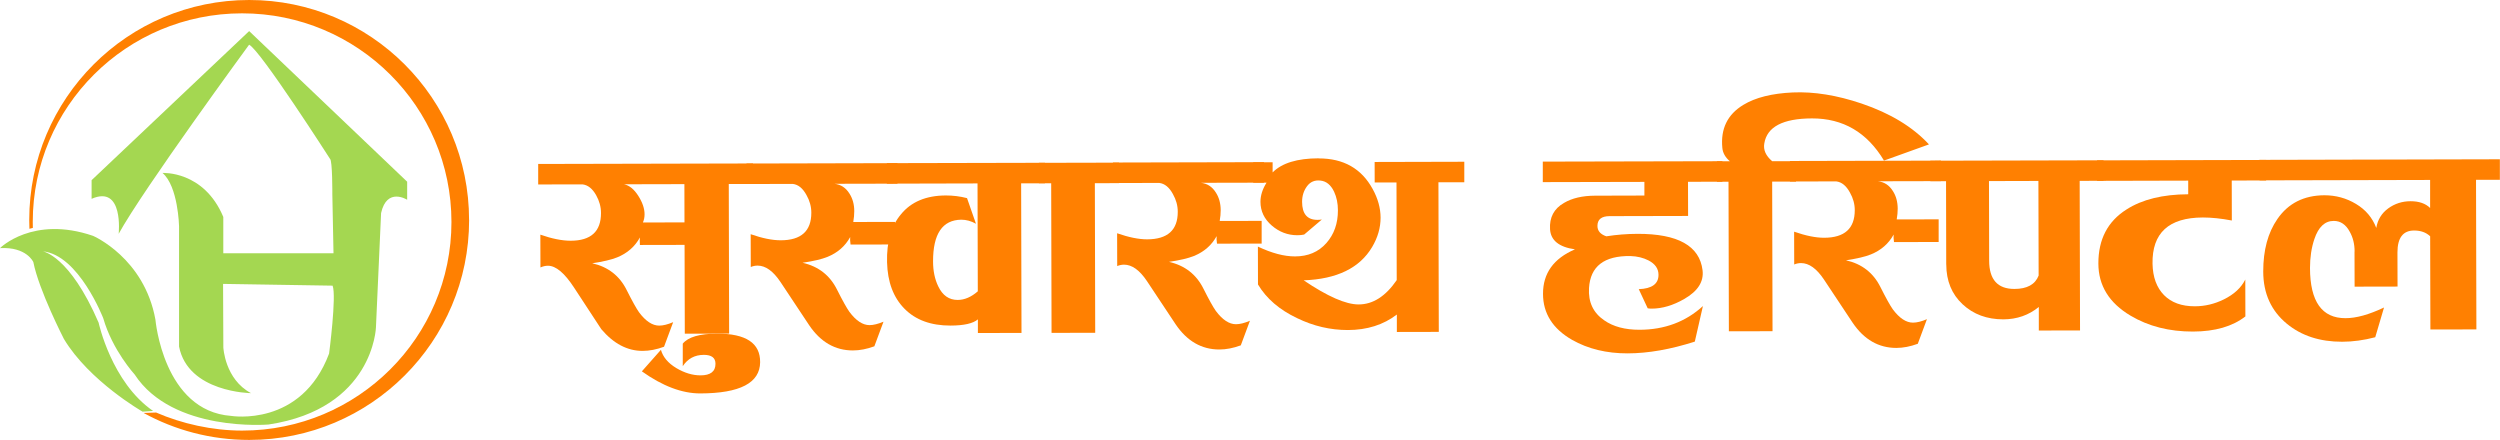 <?xml version="1.0" encoding="UTF-8"?>
<svg id="Layer_2" data-name="Layer 2" xmlns="http://www.w3.org/2000/svg" viewBox="0 0 554.87 97.63">
  <defs>
    <style>
      .cls-1 {
        fill: #a4d751;
      }

      .cls-2 {
        fill: #ff8001;
      }
    </style>
  </defs>
  <g id="Layer_1-2" data-name="Layer 1">
    <g>
      <g>
        <path class="cls-2" d="m104.12,48.82c0,26.96-21.86,48.82-48.81,48.82-8.5,0-16.49-2.17-23.45-5.99l2.79-.09c5.7,2.48,12.47,4.01,19.09,4.01,25.66,0,46.46-20.73,46.46-46.3S79.38,2.96,53.73,2.96,7.27,23.69,7.27,49.26c0,.44,0,.88.02,1.32l-.76.2c-.03-.65-.04-1.3-.04-1.96C6.49,21.86,28.34,0,55.3,0s48.81,21.86,48.81,48.82Z"/>
        <path class="cls-1" d="m36.05,38.39s9.18-.58,13.51,9.76v8.06h24.46l-.26-13.11s.04-7.54-.52-7.85c0,0-15.44-24.1-17.95-25.33,0,0-23.44,31.97-28.95,41.97,0,0,1.16-10.93-6.01-7.76v-4.14L55.3,6.9l35.07,33.43v4.01s-4.49-2.87-5.79,2.95l-1.14,25.37s-.54,18.04-23.83,21.56c0,0-21.28,1.83-29.73-11.11,0,0-4.91-5.35-6.96-12.46,0,0-5.43-14.1-13.45-14.87,0,0,5.95.84,12.42,15.84,0,0,2.85,13.24,12.09,19.59l-2.33.16s-11.83-6.76-17.46-16.13c0,0-5.56-10.8-6.79-17.07,0,0-1.48-3.43-7.4-3.1,0,0,7.27-7.31,20.66-2.72,0,0,11.38,4.89,13.84,18.62,0,0,1.75,20.24,16.81,21.34,0,0,15.58,2.59,21.73-13.84,0,0,1.68-12.8.78-15.07l-24.31-.39.06,14.1s.32,7.05,6.14,10.15c0,0-13.97-.13-15.97-10.35v-26.71s-.19-8.86-3.69-11.83Z"/>
      </g>
      <g>
        <path class="cls-2" d="m142.02,52.72c-1.11,2.02-2.79,3.49-5.06,4.41-1.26.51-3.1.94-5.52,1.3,3.53.8,6.09,2.79,7.66,5.97,1.22,2.42,2.13,4.06,2.74,4.92,1.47,1.97,2.96,2.95,4.47,2.95.86,0,1.89-.26,3.1-.77l-2.03,5.46c-1.66.61-3.25.92-4.76.92-3.38,0-6.43-1.6-9.17-4.83-.15-.2-2.15-3.25-6-9.16-2.13-3.28-4.07-4.92-5.84-4.91-.56,0-1.11.13-1.66.38l-.02-7.28c2.57.9,4.82,1.35,6.74,1.35,4.49-.01,6.73-2.06,6.72-6.15,0-1.36-.36-2.68-1.07-3.94-.81-1.46-1.82-2.27-3.03-2.42l-9.84.02v-4.55s47.66-.11,47.66-.11v4.55s-5.36.01-5.36.01l.08,33.2-9.84.02-.05-19.71-9.91.02c-.05-.71-.05-1.26,0-1.67Zm9.9-3.36l-.02-8.49-13.39.03c1.18.25,2.23,1.11,3.16,2.57.93,1.46,1.39,2.83,1.39,4.09,0,.66-.12,1.26-.37,1.82l9.23-.02Z"/>
        <path class="cls-2" d="m159.16,74.05c6.41-.01,9.59,2.1,9.55,6.34-.04,4.6-4.47,6.91-13.3,6.93-4.03,0-8.35-1.62-12.95-4.9l4.23-4.78c.46,1.62,1.6,2.96,3.41,4.05,1.82,1.08,3.61,1.62,5.38,1.62,2.22,0,3.33-.87,3.32-2.58,0-1.31-.86-1.97-2.58-1.97-2.02,0-3.58.84-4.68,2.51v-5c1.2-1.47,3.74-2.21,7.62-2.22Z"/>
        <path class="cls-2" d="m198.69,54.26l-9.91.02c-.1-.71-.13-1.26-.08-1.67-1.11,2.02-2.79,3.49-5.06,4.41-1.26.51-3.1.94-5.52,1.3,3.53.8,6.08,2.79,7.66,5.97,1.22,2.42,2.13,4.06,2.74,4.92,1.47,1.97,2.96,2.95,4.47,2.95.86,0,1.89-.26,3.1-.76l-2.03,5.46c-1.66.61-3.25.92-4.76.92-3.93,0-7.17-1.85-9.7-5.59-1.11-1.66-3.24-4.87-6.38-9.61-1.62-2.42-3.31-3.63-5.08-3.63-.5,0-1.01.1-1.51.31l-.02-7.28c2.57.9,4.79,1.35,6.66,1.35,4.54,0,6.81-2.05,6.8-6.12,0-1.36-.36-2.66-1.07-3.91-.81-1.5-1.82-2.33-3.03-2.48l-10.29.02v-4.55s33.51-.08,33.51-.08v4.55s-13.99.03-13.99.03c1.41.15,2.52.87,3.33,2.17.71,1.1,1.07,2.4,1.07,3.9,0,.75-.07,1.55-.22,2.41l9.31-.02v5Z"/>
        <path class="cls-2" d="m216.61,49.66c-1.06-.6-2.15-.9-3.26-.9-4.19.06-6.27,3.15-6.26,9.26,0,2.12.39,3.97,1.15,5.53.96,2.02,2.4,3.03,4.32,3.02,1.51,0,3-.64,4.46-1.91l-.06-23.95-20.13.05v-4.55s35.1-.08,35.1-.08v4.55s-5.29.01-5.29.01l.08,33.2-9.68.02v-3.03c-1.06.91-3.08,1.37-6.06,1.38-4.34.01-7.75-1.23-10.22-3.73-2.48-2.5-3.77-5.94-3.88-10.34-.11-4.5.91-8.04,3.08-10.62,2.26-2.78,5.59-4.18,9.98-4.19,1.56,0,3.13.19,4.69.59l1.98,5.68Z"/>
        <path class="cls-2" d="m233.39,73.88l-.08-33.2h-2.72s-.01-4.54-.01-4.54l17.78-.04v4.55s-5.36.01-5.36.01l.08,33.2-9.68.02Z"/>
        <path class="cls-2" d="m280.02,54.06l-9.91.02c-.1-.71-.13-1.26-.08-1.67-1.11,2.02-2.79,3.49-5.06,4.41-1.26.51-3.1.94-5.52,1.3,3.53.8,6.08,2.79,7.66,5.97,1.22,2.42,2.13,4.06,2.74,4.92,1.47,1.97,2.96,2.95,4.47,2.95.86,0,1.89-.26,3.1-.77l-2.03,5.46c-1.66.61-3.25.92-4.76.92-3.93,0-7.17-1.85-9.7-5.59-1.11-1.66-3.24-4.87-6.38-9.61-1.62-2.42-3.31-3.63-5.08-3.63-.5,0-1.01.11-1.51.31l-.02-7.28c2.57.9,4.79,1.35,6.66,1.35,4.54-.01,6.81-2.05,6.8-6.12,0-1.36-.36-2.66-1.07-3.92-.81-1.5-1.82-2.33-3.03-2.48l-10.29.02v-4.55s33.51-.08,33.51-.08v4.55s-13.99.03-13.99.03c1.41.15,2.52.87,3.33,2.17.71,1.1,1.06,2.4,1.07,3.9,0,.75-.07,1.55-.22,2.4l9.31-.02v5Z"/>
        <path class="cls-2" d="m292.69,35.16c5.5-.01,9.49,2.25,11.97,6.79,1.17,2.12,1.75,4.24,1.76,6.36,0,2.22-.62,4.4-1.88,6.52-2.76,4.66-7.83,7.12-15.19,7.39,5.3,3.58,9.37,5.36,12.19,5.35,3.18,0,6-1.81,8.46-5.4l-.05-21.68h-4.84s-.01-4.54-.01-4.54l19.9-.05v4.55s-5.74.01-5.74.01l.08,33.2-9.31.02v-3.87c-2.97,2.28-6.59,3.43-10.87,3.44-3.88,0-7.63-.87-11.25-2.63-3.93-1.86-6.83-4.35-8.7-7.48l-.02-8.41c3.08,1.46,5.83,2.19,8.25,2.18,2.87,0,5.18-.98,6.92-2.93,1.74-1.95,2.6-4.39,2.59-7.32,0-1.52-.28-2.88-.84-4.09-.71-1.51-1.72-2.35-3.03-2.49-1.26-.15-2.26.27-2.99,1.26-.73.99-1.09,2.14-1.09,3.45,0,2.68,1.14,4.01,3.41,4.01.3,0,.63-.03.98-.08l-3.93,3.34c-.45.1-.96.15-1.51.15-2.12,0-4.01-.71-5.68-2.15-1.67-1.44-2.5-3.19-2.51-5.26,0-1.41.45-2.83,1.35-4.25h-2.95s-.01-4.54-.01-4.54h4.31s0,2.26,0,2.26c2.06-2.08,5.46-3.12,10.21-3.13Z"/>
        <path class="cls-2" d="m365.7,68.42l-1.98-4.24c2.92-.11,4.39-1.17,4.38-3.19,0-1.36-.74-2.42-2.2-3.18-1.16-.6-2.5-.93-4.01-.98-5.85-.09-8.92,2.28-9.21,7.1-.19,3.1.92,5.48,3.35,7.15,2.02,1.42,4.65,2.12,7.87,2.11,5.55-.01,10.24-1.77,14.06-5.26l-1.8,7.89c-5.39,1.73-10.36,2.6-14.9,2.61-4.69.01-8.8-.99-12.34-3-4.29-2.46-6.45-5.87-6.45-10.22-.01-4.55,2.35-7.84,7.09-9.87-3.53-.5-5.38-1.98-5.53-4.46-.16-2.62.87-4.57,3.09-5.84,1.81-1.07,4.11-1.6,6.88-1.61l10.97-.03v-3.03s-22.55.05-22.55.05v-4.55s39.86-.09,39.86-.09v4.55s-7.63.02-7.63.02l.02,7.58-17.41.04c-1.81,0-2.71.73-2.71,2.17,0,1.1.66,1.86,1.97,2.31,2.26-.36,4.57-.54,6.94-.55,8.95-.02,13.76,2.67,14.42,8.08.31,2.53-1.05,4.65-4.07,6.38-2.47,1.42-4.86,2.13-7.18,2.14-.35,0-.66-.02-.91-.07Z"/>
        <path class="cls-2" d="m398.62,35.75v4.55s-5.29.01-5.29.01l.08,33.2-9.69.02-.08-33.2h-2.57s-.01-4.54-.01-4.54h2.88c-1.01-.86-1.57-1.85-1.67-2.96-.41-4.24,1.14-7.43,4.67-9.56,2.67-1.62,6.32-2.54,10.97-2.75,4.69-.21,9.79.61,15.29,2.47,6.36,2.16,11.33,5.18,14.93,9.06l-9.98,3.59c-3.75-6.26-9.08-9.38-15.99-9.36-6.46.02-9.98,1.87-10.58,5.56-.25,1.42.33,2.73,1.75,3.94h5.3Z"/>
        <path class="cls-2" d="m430.28,53.71l-9.91.02c-.1-.71-.13-1.26-.08-1.67-1.11,2.02-2.79,3.49-5.06,4.41-1.26.51-3.1.94-5.52,1.3,3.53.8,6.09,2.79,7.66,5.97,1.22,2.42,2.13,4.06,2.74,4.92,1.47,1.97,2.96,2.95,4.47,2.95.86,0,1.89-.26,3.1-.77l-2.03,5.46c-1.66.61-3.25.92-4.76.92-3.93,0-7.17-1.85-9.7-5.59-1.11-1.67-3.24-4.87-6.38-9.61-1.62-2.42-3.31-3.63-5.08-3.63-.5,0-1.01.1-1.51.31l-.02-7.28c2.57.9,4.79,1.35,6.66,1.35,4.54-.01,6.8-2.05,6.8-6.12,0-1.36-.36-2.66-1.07-3.91-.81-1.5-1.82-2.33-3.03-2.48l-10.29.02v-4.55s33.51-.08,33.51-.08v4.55s-13.99.03-13.99.03c1.41.15,2.52.87,3.33,2.17.71,1.1,1.06,2.4,1.07,3.9,0,.75-.07,1.55-.22,2.4l9.31-.02v5Z"/>
        <path class="cls-2" d="m431.96,58.71l-.04-18.5h-3.48s-.01-4.54-.01-4.54l38.44-.09v4.55s-5.29.01-5.29.01l.08,33.2-9.15.02v-5.23c-2.23,1.82-4.85,2.74-7.87,2.75-3.63,0-6.65-1.11-9.05-3.35-2.4-2.24-3.61-5.18-3.62-8.82Zm20.51,2.45l-.05-21-10.97.03.04,17.66c0,4.19,1.88,6.29,5.61,6.28,2.82,0,4.61-1,5.37-2.97Z"/>
        <path class="cls-2" d="m485.64,40.09l-20.2.05v-4.55s37.52-.09,37.52-.09v4.55s-7.63.02-7.63.02l.02,8.87c-2.37-.45-4.52-.67-6.43-.67-7.57.02-11.29,3.44-11.17,10.26.06,2.98.91,5.3,2.55,6.97,1.64,1.66,3.93,2.49,6.85,2.48,2.22,0,4.36-.51,6.43-1.53,2.27-1.12,3.85-2.59,4.76-4.41l.02,8.19c-2.87,2.23-6.75,3.35-11.64,3.36-5.25.01-9.87-1.16-13.85-3.53-4.75-2.82-7.13-6.68-7.14-11.58-.01-5.36,2.07-9.35,6.25-11.99,3.48-2.23,8.04-3.35,13.69-3.37v-3.03Z"/>
        <path class="cls-2" d="m522.6,55.84c0-1.67-.36-3.13-1.07-4.39-.86-1.61-2.05-2.42-3.56-2.42-1.97,0-3.4,1.35-4.3,4.03-.65,1.92-.97,4.07-.97,6.44.02,7.43,2.65,11.14,7.89,11.12,2.37,0,5.22-.79,8.54-2.37l-1.95,6.6c-2.52.66-4.97,1-7.34,1-4.94.01-9.03-1.32-12.27-3.99-3.49-2.87-5.24-6.73-5.25-11.58-.01-4.75,1.04-8.64,3.15-11.68,2.41-3.49,5.89-5.24,10.43-5.26,2.52,0,4.86.63,7,1.92,2.15,1.28,3.65,3.06,4.51,5.33.3-1.82,1.18-3.26,2.64-4.33,1.46-1.06,3.12-1.6,4.99-1.6,1.86,0,3.3.5,4.32,1.5v-6.22s-37.85.09-37.85.09v-4.55s53.33-.13,53.33-.13v4.55s-5.29.01-5.29.01l.08,33.2-10.21.02-.05-20.69c-.91-.86-2.1-1.28-3.56-1.28-2.47,0-3.7,1.63-3.7,4.86l.02,7.58-9.53.02-.02-7.81Z"/>
      </g>
    </g>
  </g>
</svg>